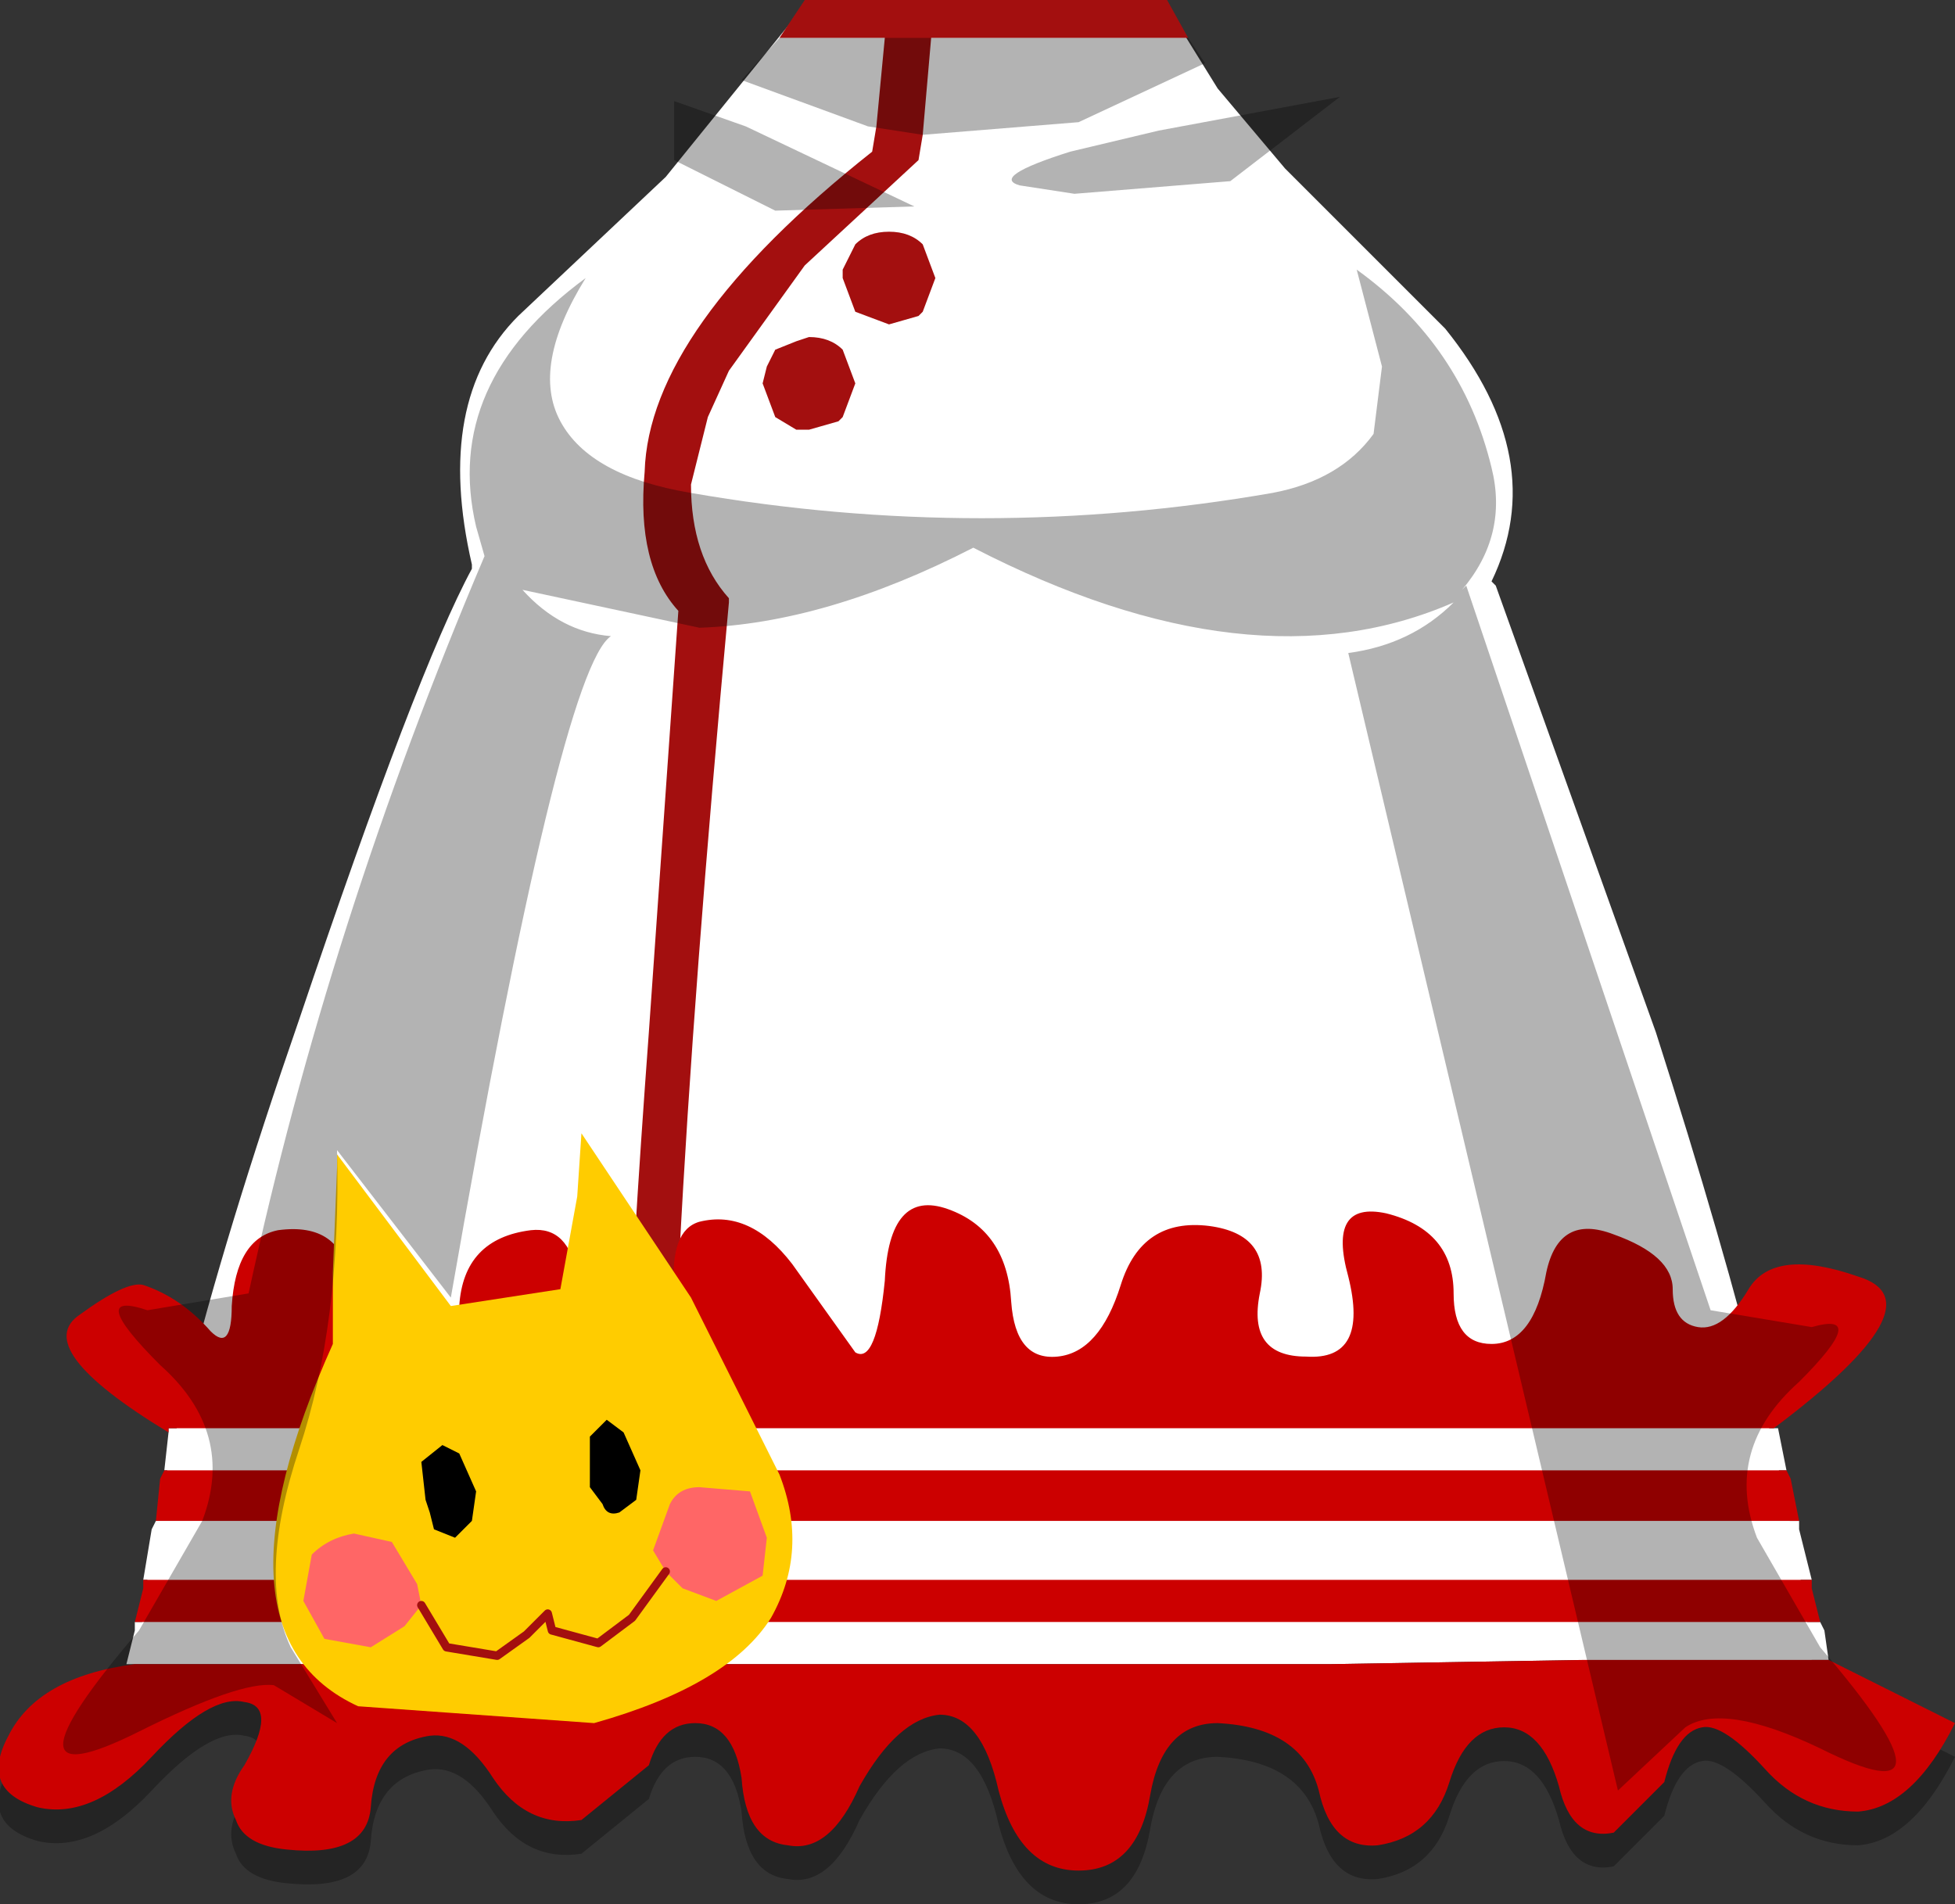 <svg xmlns="http://www.w3.org/2000/svg" xmlns:ffdec="https://www.free-decompiler.com/flash" xmlns:xlink="http://www.w3.org/1999/xlink" ffdec:objectType="frame" width="23.2" height="22.6"><rect width="100%" height="100%" fill="#333333" stroke="none"/><g transform="translate(1.6 -3.05)"><use ffdec:characterId="2" xlink:href="#a" width="19.85" height="19.7" transform="translate(.05 3.05)"/><use ffdec:characterId="3" xlink:href="#b" width="23.2" height="22.6" transform="translate(-1.6 3.05)"/></g><defs><path id="c" fill="#fff" fill-rule="evenodd" d="m12.45 2 1.9 1.9q1.25 1.55.55 3l.05.05 1.9 5.3q1.6 5 1.85 7.45H-1.15q.15-2.55 1.9-7.6 1.4-4.15 2.05-5.35V6.7q-.45-1.95.55-2.95L5.1 2.1 6.8 0H11l.65 1.05z" transform="translate(1.15)"/><use ffdec:characterId="1" xlink:href="#c" id="a" width="19.85" height="19.7"/><g id="b"><path fill="#a30f0f" fill-rule="evenodd" d="m13.85 0 .25.45h-3.05l-.1 1.15-.05.3-1.35 1.25-.9 1.25-.25.55-.2.8q0 .85.45 1.35v.05q-.85 9.2-.65 12.6h-.6q-.1-2.1.3-7.5l.35-5q-.5-.55-.4-1.65.05-1.7 2.7-3.8l.05-.3.1-1.05H9.25l.3-.45h4.3m-2.9 2.9.15.4-.15.4-.05.05-.35.1-.4-.15-.15-.4v-.1l.15-.3q.15-.15.4-.15t.4.15m-1.5 1.15L9.6 4q.25 0 .4.15l.15.4-.15.4-.05.05-.35.1h-.15l-.25-.15-.15-.4.05-.2.1-.2z"/><path fill-opacity=".298" fill-rule="evenodd" d="M10.55 20.15h5.25l3-.05h2.9l1.5.75q-.5 1-1.15 1.05-.65 0-1.1-.5-.5-.55-.75-.5-.3.05-.45.65l-.6.6q-.5.1-.65-.55-.2-.7-.65-.7t-.65.65-.85.75q-.55.05-.7-.65-.2-.75-1.2-.8-.65 0-.8.85-.15.9-.85.9t-.95-.95q-.2-.9-.7-.9-.5.05-.95.85-.35.8-.85.7-.5-.05-.55-.8-.1-.65-.55-.65-.4 0-.55.5l-.8.65q-.65.1-1.05-.5-.35-.55-.75-.5-.65.1-.7.85-.05.6-1 .5-.5-.05-.6-.35-.15-.3.1-.65.4-.7 0-.75-.4-.1-1.1.65t-1.35.6q-.7-.2-.35-.85.35-.7 1.5-.85h8.95"/><path fill="#fff" fill-rule="evenodd" d="M21.05 16.95h.05l.1.5H1.95L2 17v-.05h19.05m.3 1.1v.1l.15.6H1.7l.1-.6.05-.1zm.25 1.2.05.1.05.35h-2.9l-3 .05H1.5l.1-.4v-.1z"/><path fill="#c00" fill-rule="evenodd" d="M2 17Q.35 16 .95 15.6q.55-.4.75-.35.45.15.8.55.25.25.25-.3.05-.8.55-.9.75-.1.85.6.15.8.55.85l.5-.05.25-.5q.05-.8.85-.9.45-.05.55.55.15.65.7.7.5.05.45-.55-.05-.7.3-.8.6-.15 1.1.5l.75 1.05q.25.15.35-.85.05-1.1.75-.85t.75 1.1q.05.7.55.65t.75-.85 1.05-.7q.75.1.6.8-.15.75.55.75.75.05.5-.95-.25-.9.45-.75.8.2.8.95 0 .6.45.6.5 0 .65-.85.15-.7.8-.45.7.25.7.65t.3.45.6-.45 1.3-.15q1 .3-1 1.8H2zm19.2.45.05.1.1.5H1.85l.05-.5.05-.1zm.3 1.3v.1l.1.4h-20l.1-.4v-.1zM22.05 21.5q-.65 0-1.1-.5-.5-.55-.75-.5-.3.05-.45.65l-.6.6q-.5.1-.65-.55-.2-.7-.65-.7t-.65.65-.85.75q-.55.05-.7-.65-.2-.75-1.2-.8-.65 0-.8.85-.15.9-.85.9t-.95-.95q-.2-.9-.7-.9-.5.05-.95.85-.35.8-.85.7-.5-.05-.55-.8-.1-.65-.55-.65-.4 0-.55.5l-.8.65q-.65.1-1.05-.5-.35-.55-.75-.5-.65.1-.7.85-.05.6-1 .5-.5-.05-.6-.35-.15-.3.1-.65.4-.7 0-.75-.4-.1-1.1.65t-1.35.6q-.7-.2-.35-.85.35-.7 1.5-.85h14.2l3-.05h2.9l1.5.75q-.5 1-1.15 1.05"/><path fill="#fc0" fill-rule="evenodd" d="m6.9 13.45 1.3 1.95 1.05 2.1q.35.9-.1 1.7-.5.8-2.1 1.25l-2.8-.2q-1.85-.85-.3-4.3v-.85L4 13.85v-.15l1.35 1.8 1.3-.2.2-1.1z"/><path fill-rule="evenodd" d="m5.1 17.95-.05-.15-.05-.45.25-.2.2.1.2.45-.05.35-.2.2-.25-.1zm2.1-1.1.2.15.2.45-.05.35-.2.15q-.15.05-.2-.1l-.15-.2v-.6z"/><path fill="#f66" fill-rule="evenodd" d="m5 19.05-.2.25-.4.25-.55-.1L3.6 19l.1-.55q.2-.2.5-.25l.45.1.3.5zm2.9-.4-.15-.25.2-.55q.1-.2.35-.2l.6.05.2.55-.05.45-.55.3-.4-.15z"/><path fill="none" stroke="#a30f0f" stroke-linecap="round" stroke-linejoin="round" stroke-width=".1" d="m5 19.05.3.5.6.1.35-.25.25-.25.05.2.55.15.4-.3.4-.55"/><path fill-opacity=".298" fill-rule="evenodd" d="m14.6 2.15-1.85.15-.65-.1q-.35-.1.6-.4l1.05-.25 2.15-.4zm-.3-1.4-1.5.7-1.85.15-.65-.1L8.8.95l.45-.5h4.85zm1.8 2.45q1.25.9 1.6 2.35.2.8-.35 1.45l.05-.05 2.9 8.6 1.2.2q.7-.2-.15.65-.9.8-.5 1.85l.75 1.3q1.8 2.1 0 1.2-1.15-.55-1.6-.25l-.8.75L16 7.75q.75-.1 1.25-.6-2.4 1.05-5.7-.65-1.75.9-3.25.95L6.2 7q.45.5 1.05.55-.6.4-1.9 7.85L4 13.65q.05 2.05-.45 3.55t-.1 2.35l.55.9-.75-.45q-.4-.05-1.6.55-1.8.9 0-1.2l.75-1.3q.4-1.05-.5-1.85-.9-.9-.15-.65l1.2-.2q.95-4.4 2.8-8.75l-.1-.35q-.4-1.7 1.3-2.95-.65 1.05-.3 1.7t1.55.85q3.45.6 6.9 0 .8-.15 1.2-.7l.1-.8zM8 1.9v-.7l.85.3 2 .95-1.65.05z"/></g></defs></svg>